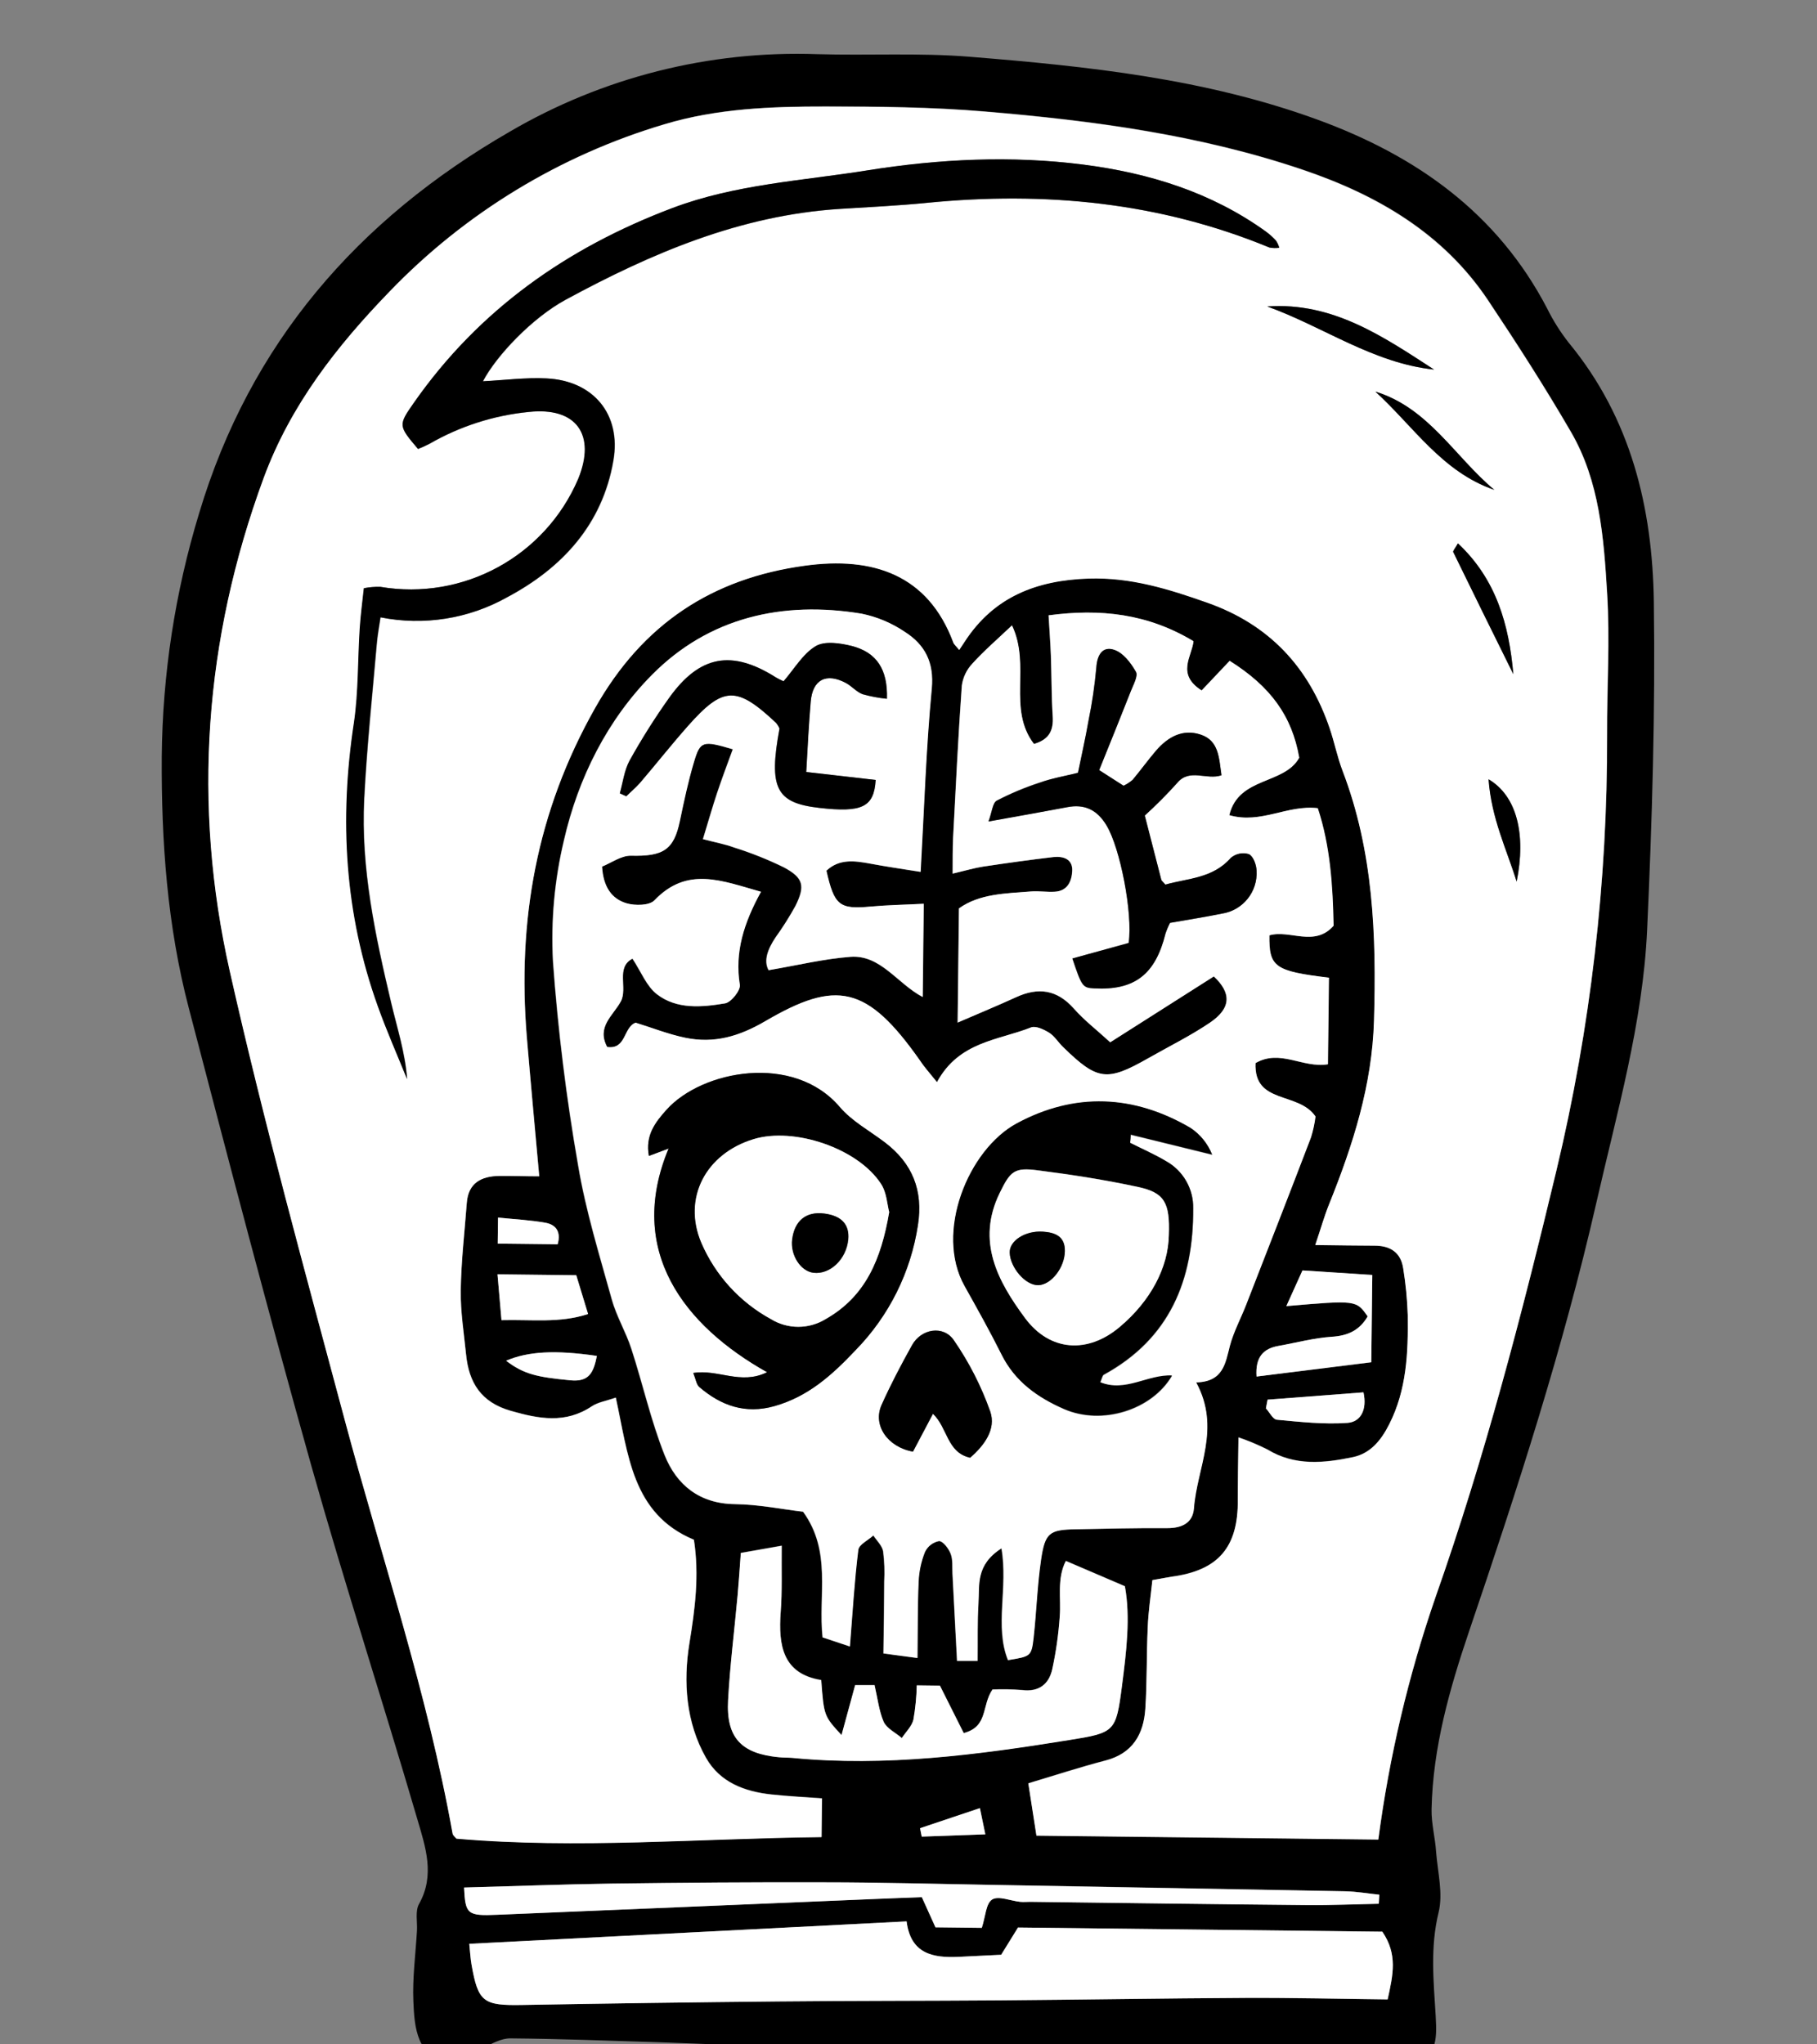 <?xml version="1.0" encoding="UTF-8"?>
<svg width="400px" height="450px" viewBox="0 0 400 450" version="1.1" xmlns="http://www.w3.org/2000/svg" xmlns:xlink="http://www.w3.org/1999/xlink">
    <rect x="0" y="0" width="400" height="450" fill="#808080" stroke="none"/>
    <title>mars-attack</title>
    <g id="mars-attack" stroke="none" stroke-width="1" fill="none" fill-rule="evenodd">
        <g id="LOGOS-Y-GRAFICAMesa-de-trabajo-1-copia-7" transform="translate(35.5, 11)" fill-rule="nonzero">
            <path d="M63.94,444.08 C56.15,441.6 55.75,435.4 55.5,429.53 C55.28,424.38 55.99,419.18 56.29,414 C56.4,412 55.87,409.66 56.74,408.11 C60.32,401.75 58.15,395.52 56.41,389.56 C48.8,363.56 40.41,337.79 33.06,311.72 C23.65,278.23 14.85,244.56 6.06,210.89 C1.32,192.77 -5.32907052e-15,174.27 0.11,155.53 C0.275,137.396 3.04,119.379 8.32,102.03 C19.5,64.62 43.18,37.34 76.64,18.03 C97.141,6.02 120.635,0.086 144.38,0.92 C155.55,1.25 166.79,0.59 177.91,1.49 C203.91,3.59 229.8,6.3 254.55,15.34 C276.28,23.28 294.14,35.88 305.1,56.91 C306.424,59.588 308.023,62.122 309.87,64.47 C323.55,81.05 328.29,100.78 328.58,121.47 C328.91,145.55 328.21,169.67 327.1,193.73 C326.16,214.15 320.46,233.86 315.93,253.73 C308.62,285.73 298.49,316.93 287.93,348.01 C283.62,360.73 279.93,373.66 279.65,387.24 C279.58,390.37 280.45,393.51 280.65,396.66 C281,401.1 282.21,405.8 281.2,409.94 C279.31,417.65 280.1,425.16 280.56,432.8 C280.93,439.03 280.41,440.33 276.21,445.24 C270.39,439 262.63,441.34 255.57,441.15 C233.22,440.53 210.85,440.46 188.49,440.15 C171.86,439.95 155.23,439.84 138.6,439.54 C128.92,439.36 119.26,438.86 109.6,438.54 C98.67,438.19 87.75,437.78 76.82,437.68 C74.82,437.68 72.82,438.82 70.93,439.77 C68.6,441 66.39,442.55 63.94,444.08 Z M218.19,336.81 C217.81,340.4 217.29,343.81 217.19,347.18 C216.91,353.18 217.05,359.12 216.66,365.06 C216.3,370.72 213.87,374.96 207.82,376.5 C202.33,377.91 196.93,379.68 190.9,381.5 C191.49,385.28 192.05,388.86 192.69,393.01 L267.95,393.87 C270.34,375.719 274.554,357.855 280.53,340.55 C291.36,309.81 299.53,278.36 307.14,246.67 C314.668,215.228 318.418,183 318.31,150.67 C318.31,140.25 318.99,129.8 318.31,119.42 C317.57,107.29 316.67,94.92 310.37,84.07 C304.64,74.2 298.45,64.57 292.11,55.07 C282.27,40.32 267.72,31.89 251.4,26.36 C228.69,18.65 205.05,15.49 181.29,13.51 C169.66,12.51 157.95,12.42 146.29,12.41 C134.37,12.41 122.41,12.83 110.85,16.3 C87.831,23.126 66.975,35.805 50.32,53.1 C38.71,65.1 28.47,78.1 22.55,94.22 C9.49,129.73 6.85,166.06 15.11,202.73 C22.58,235.93 31.66,268.79 40.46,301.68 C48.56,331.92 58.63,361.68 64.16,392.55 C64.23,392.96 64.71,393.3 65,393.67 C91.68,395.98 118.3,393.67 145.38,393.33 L145.48,384.81 C141.68,384.53 138.01,384.35 134.35,383.96 C128.42,383.32 123.01,381.3 119.94,375.89 C115.49,368.07 114.94,359.11 116.28,350.73 C117.54,343.08 118.5,335.73 117.28,327.89 C103.58,322.19 102.83,309.03 100.08,296.6 C97.92,297.36 96.14,297.6 94.79,298.52 C89,302.41 83.19,301.32 76.99,299.52 C70.43,297.66 67.74,293.33 67.12,287.1 C66.65,282.4 65.88,277.69 65.95,273 C66.04,266.57 66.8,260.15 67.28,253.73 C67.62,249.32 70.48,247.86 74.41,247.79 C77.3,247.79 80.2,247.85 83.23,247.88 C82.29,237.45 81.35,227.38 80.5,217.29 C78.36,191.68 82.57,167.71 95.5,144.85 C106.03,126.19 121.4,116.26 141.64,113.48 C156.71,111.4 168.83,115.48 174.39,130.38 C174.55,130.82 174.99,131.15 175.69,132.02 L176.91,130.17 C183.34,120.29 192.73,116.68 204.21,116.3 C213.45,116.01 221.78,118.61 230.27,121.6 C243.97,126.41 252.71,135.8 257.27,149.34 C258.27,152.39 258.93,155.6 260.08,158.61 C266.88,176.39 267.55,194.89 267,213.61 C266.59,227.8 262.38,240.96 257.15,253.94 C256.1,256.57 255.32,259.31 254.07,263 C259.26,263.06 263.2,263.15 267.13,263.14 C270.61,263.14 272.91,264.66 273.43,268.14 C273.987,271.561 274.321,275.015 274.43,278.48 C274.53,286.71 274.21,294.88 270.34,302.48 C268.56,305.99 266.21,308.9 262.34,309.71 C255.97,311.03 249.57,311.71 243.55,308.03 C241.483,306.992 239.349,306.097 237.16,305.35 C237.1,310.62 236.97,314.82 237.02,319.02 C237.13,329.51 232.75,334.64 222.45,336.02 C221.45,336.21 220.48,336.41 218.19,336.81 L218.19,336.81 Z M170.77,227.2 C169.03,225.04 167.9,223.79 166.94,222.42 C155.27,205.83 148.51,204.68 132.94,213.78 C127.13,217.18 121.64,218.78 115.33,217.45 C111.6,216.68 108,215.25 104.38,214.13 C101.65,215.13 102.38,220.13 98.1,219.47 C95.73,215.04 99.4,212.62 101.1,209.47 C102.7,206.47 99.91,201.97 103.69,200.03 C105.6,202.92 106.79,206.11 109.08,207.87 C113.46,211.24 118.97,210.73 124.08,209.87 C125.41,209.64 127.5,207.01 127.31,205.79 C126.15,198.61 128.19,192.18 131.97,185.31 C123.3,182.87 115.74,179.64 108.52,187.19 C107.41,188.35 104.28,188.39 102.4,187.85 C99.08,186.85 97.24,184.2 96.98,179.77 C98.98,178.98 101.15,177.32 103.3,177.37 C110.46,177.55 112.78,176.11 114.11,169.73 C115.02,165.36 115.94,160.97 117.22,156.73 C118.6,152.09 119.16,151.99 125.77,153.94 C124.6,157.16 123.4,160.3 122.34,163.5 C121.28,166.7 120.34,170.03 119.2,173.72 C121.85,174.42 124.02,174.82 126.06,175.56 C129.832,176.744 133.509,178.212 137.06,179.95 C141.36,182.27 141.75,184.04 139.55,188.46 C138.229,190.852 136.766,193.162 135.17,195.38 C133.48,197.92 132.5,200.48 133.66,202.57 C140.13,201.47 145.89,200.07 151.66,199.63 C158.31,199.13 161.92,205.47 167.57,208.47 L167.8,187.95 C163.5,188.17 159.8,188.23 156.21,188.56 C149.21,189.21 148.12,188.39 146.37,180.67 C149.23,178 152.63,178.49 156.11,179.13 C159.59,179.77 163.28,180.31 167.11,180.93 C167.9,166.93 168.31,153.74 169.56,140.64 C170.12,134.81 168.05,130.92 163.63,128.1 C160.758,126.154 157.529,124.795 154.13,124.1 C136.68,121.21 120.49,124.94 108.02,137.52 C98.17,147.44 91.75,160.24 88.61,173.97 C86.535,182.682 85.72,191.647 86.19,200.59 C87.276,215.674 89.129,230.694 91.74,245.59 C93.4,255.53 96.43,265.26 99.13,275 C100.13,278.75 102.25,282.19 103.45,285.91 C105.98,293.68 107.74,301.74 110.77,309.31 C113.4,315.87 118.43,320.01 126.25,320.1 C131.4,320.16 136.54,321.22 141.25,321.77 C147.62,330.55 144.55,340.09 145.54,349.43 L151.54,351.43 C152.14,343.95 152.54,337.04 153.39,330.18 C153.54,329 155.56,328.05 156.72,326.99 C157.47,328.15 158.65,329.22 158.87,330.47 C159.151,332.685 159.231,334.921 159.11,337.15 C159.11,342.32 159,347.5 158.94,352.97 L166.42,353.97 C166.49,347.97 166.42,342.55 166.67,337.14 C166.764,334.914 167.234,332.719 168.06,330.65 C168.651,329.393 169.806,328.494 171.17,328.23 C172.05,328.23 173.3,329.87 173.74,331.03 C174.25,332.36 174.06,333.96 174.14,335.45 C174.49,341.8 174.83,348.16 175.14,354.62 L179.66,354.62 C179.66,350.2 179.59,346 179.85,341.83 C180.1,337.91 179.17,333.45 184.92,329.83 C186.43,338.61 183.35,346.9 186.35,354.44 C191.35,353.59 191.51,353.6 191.99,349.44 C192.63,343.76 192.79,338.02 193.62,332.37 C194.5,326.37 195.48,325.73 201.31,325.63 C208.01,325.51 214.71,325.33 221.41,325.38 C224.64,325.38 227.04,324.23 227.28,321.02 C227.94,312.09 233.28,303.42 227.77,293.31 C233.77,293.16 234.15,289.09 235.2,285.23 C236.03,282.14 237.6,279.23 238.77,276.23 C243.55,263.96 248.34,251.7 253.04,239.4 C253.513,237.894 253.848,236.347 254.04,234.78 C250.29,229.23 240.43,232.19 240.84,223.02 C246.29,219.87 251.23,224.19 256.78,223.28 L257,204.22 C245.07,202.78 243.79,201.87 243.89,194.9 C248.4,193.59 253.82,197.56 258.02,192.79 C257.85,184 257.29,175.21 254.54,166.91 C247.77,166.12 242.09,170.48 235.06,168.45 C237.12,159.92 247.15,161.77 250.46,155.8 C248.84,146.59 244.19,140.15 235.15,134.48 L229,141 C223.35,137.42 226.87,133.48 227.21,130.16 C217.14,124.08 206.67,122.94 195.31,124.46 C195.51,127.91 195.72,130.61 195.82,133.31 C195.98,137.76 195.94,142.23 196.22,146.67 C196.42,149.79 195.47,151.82 192.09,152.78 C186.18,145.04 191.46,135.55 187.25,126.68 C184.06,129.68 181.11,132.24 178.52,135.1 C177.263,136.433 176.456,138.125 176.21,139.94 C175.42,151.1 174.87,162.28 174.29,173.46 C174.17,175.85 174.22,178.25 174.19,181.31 C177.12,180.63 178.98,180.06 180.88,179.77 C186.03,179 191.19,178.27 196.36,177.67 C198.51,177.43 200.62,178.07 200.52,180.67 C200.43,182.91 199.52,185.15 196.66,185.3 C194.93,185.4 193.17,185.11 191.45,185.24 C185.82,185.68 180.07,185.74 175.58,188.97 L175.29,214.1 C180.08,212.03 184.15,210.35 188.15,208.52 C193.04,206.27 197.15,206.83 200.88,211.02 C203.13,213.57 205.88,215.68 208.88,218.44 L231.69,203.94 C235.57,207.58 235.57,210.94 230.79,214.15 C226.48,217.06 221.79,219.37 217.23,221.96 C208.14,227.13 206.07,226.87 198.55,219.54 C197.48,218.54 196.66,217.12 195.44,216.34 C194.22,215.56 192.5,214.76 191.44,215.17 C184.31,218 175.64,218.22 170.77,227.2 Z M164.08,411.93 L67.81,416.87 C67.99,418.57 68.05,420.01 68.3,421.42 C69.76,429.73 70.89,430.49 79.53,430.33 C98.37,429.99 117.217,429.73 136.07,429.55 C152.19,429.39 168.31,429.43 184.43,429.31 C202.54,429.17 220.65,428.86 238.76,428.77 C249.11,428.77 259.46,428.98 269.98,429.1 C271.18,423.64 272.21,419.16 268.81,414.2 L188.61,413.28 L184.9,419.28 L175.56,419.74 C169.91,420 165,419.12 164.08,411.93 L164.08,411.93 Z M166.32,359.93 C166.27,362.458 166.029,364.978 165.6,367.47 C165.25,368.94 163.93,370.18 163.04,371.53 C161.67,370.35 159.72,369.44 159.04,367.94 C157.94,365.54 157.67,362.75 157.04,359.88 L152.77,359.88 L149.77,370.88 C145.9,366.68 145.9,366.68 145.3,358.77 C136.83,357.4 135.83,351.14 136.38,343.77 C136.73,339.17 136.54,334.52 136.6,329.2 L127.6,330.79 C127.34,334.27 127.16,337.22 126.89,340.17 C126.19,347.85 125.22,355.51 124.8,363.17 C124.34,371.44 127.7,374.97 136.01,375.75 C137.01,375.84 138.01,375.81 139.01,375.9 C159.48,377.9 179.67,375.23 199.8,371.98 C209.96,370.35 210.19,370.21 211.5,360.12 C212.5,352.57 213.4,344.92 212.15,338.12 L199.15,332.55 C197.15,336.48 198.15,340.71 197.81,344.78 C197.543,348.702 196.988,352.599 196.15,356.44 C195.41,359.67 193.22,361.44 189.54,360.97 C187.364,360.8 185.18,360.76 183,360.85 C180.56,364.4 182.11,369.01 176.67,370.44 L171.42,360 L166.32,359.93 Z M66.66,404.46 C66.94,410.34 67.35,410.74 73.94,410.46 C101.94,409.32 129.94,408.15 157.94,406.95 C161.12,406.81 164.29,406.71 167.43,406.59 L170.43,413.22 L180.63,413.34 C181.45,410.85 181.54,407.96 182.91,407.1 C184.28,406.24 186.91,407.39 189.05,407.61 C189.78,407.69 190.53,407.61 191.27,407.61 C211.65,407.86 232.02,408.14 252.39,408.33 C257.6,408.33 262.81,408.14 268.02,408.04 L268.14,406.04 C265.62,405.78 263.14,405.34 260.6,405.29 C234.8,404.79 208.997,404.323 183.19,403.89 C170.81,403.68 158.42,403.35 146.04,403.32 C130.4,403.27 114.76,403.39 99.12,403.6 C88.31,403.77 77.49,404.19 66.66,404.48 L66.66,404.46 Z M241.12,292 L266.38,288.87 L266.6,269.66 L251.23,268.66 L247.68,276.51 C263.08,275.19 263.08,275.19 265.58,278.78 C263.83,281.78 261.26,283.04 257.7,283.26 C253.78,283.5 249.91,284.55 246.02,285.26 C242.61,285.79 240.82,287.69 241.12,292 Z M74.9,279.59 C81.68,279.42 87.67,280.29 93.96,278.24 C92.96,274.93 92.12,272.18 91.36,269.7 L74.02,269.5 C74.32,272.92 74.57,275.75 74.9,279.59 Z M243.55,297.09 L243.18,299 C243.98,299.87 244.72,301.43 245.59,301.51 C250.76,301.99 255.99,302.57 261.14,302.2 C263.98,302 265.52,299.38 264.66,295.48 L243.55,297.09 Z M95.9,287.46 C86.64,286.11 80.71,286.46 75.9,288.52 C79.8,291.52 82.74,292.13 90.05,292.83 C94.21,293.23 95.16,291.12 95.9,287.46 Z M74.07,262.74 L87.26,262.89 C88.09,259.99 86.73,258.55 84.62,258.16 C81.31,257.56 77.93,257.4 74.14,257.01 L74.07,262.74 Z M180.22,387 L167.05,391.42 C167.18,392.04 167.3,392.66 167.42,393.27 L181.42,392.77 C181,390.8 180.69,389.27 180.22,387 Z" id="Shape" fill="#000000"></path>
            <path d="M218.19,336.81 C220.48,336.41 221.45,336.21 222.42,336.08 C232.72,334.71 237.1,329.58 236.99,319.08 C236.99,314.88 237.07,310.68 237.13,305.41 C239.319,306.157 241.453,307.052 243.52,308.09 C249.52,311.74 255.94,311.09 262.31,309.77 C266.19,308.96 268.54,306.05 270.31,302.54 C274.18,294.93 274.5,286.76 274.4,278.54 C274.291,275.075 273.957,271.621 273.4,268.2 C272.88,264.71 270.58,263.2 267.1,263.2 C263.17,263.2 259.23,263.12 254.04,263.06 C255.29,259.37 256.04,256.63 257.12,254 C262.35,241 266.56,227.86 266.97,213.67 C267.52,194.94 266.85,176.44 260.05,158.67 C258.9,155.67 258.28,152.45 257.24,149.4 C252.65,135.86 243.91,126.47 230.24,121.66 C221.75,118.66 213.42,116.07 204.18,116.36 C192.7,116.74 183.31,120.36 176.88,130.23 L175.66,132.08 C174.96,131.21 174.52,130.88 174.36,130.44 C168.8,115.51 156.68,111.44 141.61,113.54 C121.37,116.32 106,126.25 95.47,144.91 C82.57,167.77 78.36,191.74 80.47,217.35 C81.32,227.44 82.26,237.51 83.2,247.94 C80.2,247.94 77.27,247.81 74.38,247.85 C70.45,247.92 67.59,249.38 67.25,253.79 C66.77,260.21 66.01,266.63 65.92,273.06 C65.85,277.75 66.62,282.46 67.09,287.16 C67.71,293.39 70.4,297.72 76.96,299.58 C83.16,301.34 88.96,302.43 94.76,298.58 C96.11,297.68 97.89,297.42 100.05,296.66 C102.8,309.09 103.55,322.25 117.25,327.95 C118.45,335.77 117.49,343.14 116.25,350.79 C114.88,359.17 115.46,368.13 119.91,375.95 C122.98,381.36 128.39,383.38 134.32,384.02 C137.98,384.41 141.65,384.59 145.45,384.87 L145.35,393.39 C118.27,393.69 91.65,396.04 64.97,393.73 C64.68,393.36 64.2,393.02 64.13,392.61 C58.6,361.7 48.53,331.98 40.43,301.74 C31.63,268.85 22.55,235.99 15.08,202.79 C6.82,166.12 9.46,129.79 22.52,94.28 C28.44,78.2 38.68,65.14 50.29,53.16 C66.945,35.865 87.801,23.186 110.82,16.36 C122.38,12.89 134.34,12.45 146.26,12.469 C157.94,12.469 169.65,12.6 181.26,13.57 C205.02,15.57 228.66,18.71 251.37,26.42 C267.69,31.95 282.24,40.42 292.08,55.13 C298.42,64.63 304.61,74.26 310.34,84.13 C316.64,94.98 317.54,107.35 318.28,119.48 C318.91,129.86 318.21,140.31 318.28,150.73 C318.388,183.06 314.638,215.288 307.11,246.73 C299.52,278.42 291.33,309.87 280.5,340.61 C274.524,357.915 270.31,375.779 267.92,393.93 L192.66,393.07 C192.02,388.92 191.46,385.34 190.87,381.56 C196.87,379.77 202.3,378 207.79,376.56 C213.79,375.02 216.27,370.78 216.63,365.12 C217.02,359.18 216.88,353.2 217.16,347.24 C217.29,343.78 217.81,340.4 218.19,336.81 Z M246.12,43.54 C245.978,42.984 245.749,42.454 245.44,41.97 C244.766,41.23 244.019,40.56 243.21,39.97 C231.21,31.33 217.53,27.11 203.06,25.25 C187.18,23.25 171.27,24 155.55,26.51 C141.13,28.81 126.42,29.56 112.55,34.82 C89.36,43.58 69.99,57.21 55.68,77.66 C52.21,82.66 52.23,82.71 56.58,87.84 C57.444,87.503 58.288,87.119 59.11,86.69 C65.813,82.83 73.262,80.444 80.96,79.69 C91.47,78.55 95.85,84.69 91.83,94.47 C84.534,111.486 66.533,121.291 48.28,118.19 C47.066,118.16 45.852,118.261 44.66,118.49 C44.34,121.49 43.95,124.38 43.76,127.27 C43.31,134.27 43.52,141.27 42.48,148.1 C39.23,169.39 40.48,190.21 47.75,210.54 C49.69,215.94 52.02,221.2 54.17,226.54 C53.72,220.67 51.96,215.28 50.66,209.78 C47.17,195.02 43.95,180.16 44.72,164.87 C45.3,153.47 46.51,142.1 47.49,130.72 C47.65,128.82 48.01,126.94 48.31,124.9 C57.825,126.798 67.706,125.234 76.17,120.49 C88.34,114.02 97.17,104.41 99.57,90.42 C101.36,80.18 95.14,72.8 84.86,72.31 C80.22,72.08 75.54,72.7 70.86,72.94 C73.86,67.24 81.77,58.94 89.05,55 C107.96,44.74 127.55,36.39 149.42,35 C155.86,34.59 162.31,34.29 168.73,33.65 C194.6,31.11 219.79,33.52 244.01,43.5 C244.707,43.624 245.419,43.638 246.12,43.54 L246.12,43.54 Z M243.48,56.46 C255.86,60.93 266.78,68.93 280.2,70.35 C269,63.07 257.89,55.42 243.48,56.46 Z M293.48,96.82 C284.79,89.57 279.03,78.82 267.3,75.2 C275.64,82.84 282,92.9 293.45,96.82 L293.48,96.82 Z M285.48,108.6 C284.85,109.73 284.32,110.28 284.48,110.52 C288.827,119.507 293.217,128.467 297.65,137.4 C296.7,126.52 293.9,116.51 285.45,108.6 L285.48,108.6 Z M292.22,160.53 C292.84,169.16 296.22,175.97 298.4,183.06 C300.48,172.66 298.44,164.21 292.19,160.53 L292.22,160.53 Z" id="Shape" fill="#FFFFFF"></path>
            <path d="M170.77,227.2 C175.64,218.2 184.31,218.02 191.48,215.15 C192.48,214.74 194.3,215.59 195.48,216.32 C196.66,217.05 197.48,218.47 198.59,219.52 C206.11,226.85 208.18,227.11 217.27,221.94 C221.8,219.35 226.52,217.04 230.83,214.13 C235.61,210.9 235.61,207.56 231.73,203.92 L208.92,218.42 C205.92,215.66 203.14,213.55 200.92,211 C197.21,206.81 193.08,206.25 188.19,208.5 C184.19,210.33 180.12,212.01 175.33,214.08 L175.62,188.95 C180.11,185.72 185.86,185.66 191.49,185.22 C193.21,185.09 194.97,185.38 196.7,185.28 C199.57,185.13 200.47,182.89 200.56,180.65 C200.66,178.06 198.56,177.42 196.4,177.65 C191.23,178.25 186.07,178.98 180.92,179.75 C179.02,180.04 177.16,180.61 174.23,181.29 C174.23,178.23 174.23,175.83 174.33,173.44 C174.91,162.26 175.46,151.08 176.25,139.92 C176.496,138.105 177.303,136.413 178.56,135.08 C181.15,132.22 184.1,129.69 187.29,126.66 C191.5,135.53 186.22,145.02 192.13,152.76 C195.51,151.76 196.46,149.76 196.26,146.65 C195.98,142.21 196.02,137.74 195.86,133.29 C195.76,130.59 195.55,127.89 195.35,124.44 C206.71,122.92 217.18,124.06 227.25,130.14 C226.91,133.46 223.39,137.4 229.04,140.98 L235.22,134.46 C244.22,140.13 248.91,146.57 250.53,155.78 C247.22,161.78 237.19,159.9 235.13,168.43 C242.13,170.43 247.84,166.1 254.61,166.89 C257.36,175.19 257.92,183.98 258.09,192.77 C253.89,197.54 248.47,193.57 243.96,194.88 C243.86,201.88 245.14,202.76 257.07,204.2 L256.85,223.26 C251.3,224.17 246.36,219.85 240.91,223 C240.5,232.17 250.36,229.21 254.11,234.76 C253.918,236.327 253.583,237.874 253.11,239.38 C248.41,251.68 243.62,263.94 238.84,276.21 C237.67,279.21 236.1,282.11 235.27,285.21 C234.27,289.07 233.84,293.14 227.84,293.29 C233.32,303.4 228.01,312.07 227.35,321 C227.11,324.21 224.71,325.38 221.48,325.36 C214.78,325.31 208.08,325.49 201.38,325.61 C195.55,325.71 194.57,326.34 193.69,332.35 C192.86,338 192.69,343.74 192.06,349.42 C191.58,353.61 191.45,353.6 186.42,354.42 C183.42,346.88 186.5,338.59 184.99,329.81 C179.24,333.47 180.17,337.93 179.92,341.81 C179.66,345.98 179.78,350.18 179.73,354.6 L175.21,354.6 C174.86,348.14 174.52,341.78 174.21,335.43 C174.13,333.94 174.32,332.34 173.81,331.01 C173.37,329.85 172.12,328.21 171.24,328.21 C169.876,328.474 168.721,329.373 168.13,330.63 C167.304,332.699 166.834,334.894 166.74,337.12 C166.5,342.53 166.56,347.95 166.49,353.95 L159.01,352.95 C159.07,347.48 159.16,342.3 159.18,337.13 C159.301,334.901 159.221,332.665 158.94,330.45 C158.72,329.2 157.54,328.13 156.79,326.97 C155.63,328.03 153.61,328.97 153.46,330.16 C152.61,337.02 152.21,343.93 151.61,351.41 L145.61,349.41 C144.61,340.07 147.69,330.53 141.32,321.75 C136.65,321.2 131.51,320.14 126.32,320.08 C118.5,319.99 113.47,315.85 110.84,309.29 C107.84,301.72 106.05,293.66 103.52,285.89 C102.32,282.17 100.25,278.73 99.2,274.98 C96.5,265.24 93.47,255.51 91.81,245.57 C89.199,230.674 87.346,215.654 86.26,200.57 C85.79,191.627 86.605,182.662 88.68,173.95 C91.82,160.22 98.24,147.42 108.09,137.5 C120.56,124.92 136.75,121.19 154.2,124.08 C157.599,124.775 160.828,126.134 163.7,128.08 C168.12,130.9 170.19,134.79 169.63,140.62 C168.38,153.72 167.97,166.91 167.18,180.91 C163.34,180.29 159.74,179.78 156.18,179.11 C152.62,178.44 149.3,177.98 146.44,180.65 C148.19,188.37 149.3,189.19 156.28,188.54 C159.92,188.21 163.57,188.15 167.87,187.93 L167.64,208.45 C161.99,205.45 158.38,199.11 151.73,199.61 C145.91,200.05 140.15,201.45 133.73,202.55 C132.57,200.46 133.55,197.9 135.24,195.36 C136.836,193.142 138.299,190.832 139.62,188.44 C141.82,184.02 141.43,182.25 137.13,179.93 C133.579,178.192 129.902,176.724 126.13,175.54 C124.13,174.8 121.92,174.4 119.27,173.7 C120.4,170.01 121.33,166.7 122.41,163.48 C123.49,160.26 124.67,157.14 125.84,153.92 C119.23,151.97 118.67,152.07 117.29,156.71 C116.01,160.98 115.09,165.37 114.18,169.71 C112.85,176.09 110.53,177.53 103.37,177.35 C101.22,177.35 99.02,178.96 97.05,179.75 C97.31,184.18 99.15,186.87 102.47,187.83 C104.35,188.37 107.47,188.33 108.59,187.17 C115.81,179.62 123.37,182.85 132.04,185.29 C128.26,192.16 126.22,198.59 127.38,205.77 C127.57,206.99 125.48,209.62 124.15,209.85 C119.03,210.71 113.52,211.22 109.15,207.85 C106.86,206.09 105.67,202.9 103.76,200.01 C99.98,201.95 102.76,206.5 101.17,209.45 C99.47,212.57 95.8,214.99 98.17,219.45 C102.42,220.07 101.72,215.08 104.45,214.11 C108.07,215.23 111.67,216.66 115.4,217.43 C121.71,218.72 127.2,217.16 133.01,213.76 C148.58,204.66 155.34,205.81 167.01,222.4 C167.9,223.79 169,225 170.77,227.2 Z M133.37,291.05 C127.54,293.93 122.55,290.31 117.11,291.22 C117.7,292.64 117.82,293.77 118.45,294.31 C123.23,298.41 128.57,300.31 134.96,298.52 C142.4,296.42 147.62,291.73 152.9,286.14 C160.209,278.648 164.989,269.056 166.57,258.71 C167.78,251.06 165.37,245.05 159.24,240.42 C155.9,237.89 152.03,235.8 149.37,232.68 C139.18,220.74 119.03,224.58 111.23,233.28 C108.76,236.03 106.51,238.92 107.35,243.44 L111.69,241.81 C102.27,264.42 115.22,280.86 133.37,291.05 L133.37,291.05 Z M213.29,240.56 C213.35,239.98 213.4,239.4 213.45,238.82 L231.37,243.22 C230.427,240.836 228.781,238.796 226.65,237.37 C214.12,230 201.11,229.46 188.35,236.37 C177.68,242.14 170.26,260.37 176.9,272.16 C179.69,277.16 182.48,282.16 185.02,287.21 C188.02,293.15 193.02,296.67 198.77,299.21 C207.16,302.86 218.14,299.39 222.53,291.86 C217.25,291.57 212.29,295.63 206.73,293.33 C207.13,292.44 207.2,291.83 207.52,291.65 C222.02,283.72 227.27,270.86 227.2,255.07 C227.294,250.751 224.983,246.736 221.2,244.65 C218.65,243.07 215.92,241.89 213.29,240.56 L213.29,240.56 Z M201.81,159.11 C198.73,159.87 196.03,160.33 193.46,161.21 C190.168,162.277 186.971,163.615 183.9,165.21 C182.98,165.72 182.9,167.71 182.09,169.78 C188.71,168.59 194.03,167.68 199.33,166.65 C203.33,165.88 206.02,167.31 208.07,170.65 C211.07,175.59 213.88,189.93 212.95,196.53 L200.56,200 C202.63,206.19 202.83,206.45 205.35,206.58 C214.24,207.06 218.83,203.52 221.05,194.52 C221.323,193.709 221.658,192.92 222.05,192.16 C225.81,191.5 229.7,190.89 233.56,190.11 C238.13,189.368 241.391,185.28 241.1,180.66 C241.1,179.37 240.35,177.49 239.39,177.03 C238.024,176.616 236.542,176.921 235.45,177.84 C231.45,182.42 225.9,182.34 221.03,183.74 C220.43,183.05 220.18,182.89 220.13,182.68 C218.95,178.14 217.79,173.6 216.49,168.54 C218.994,166.267 221.381,163.867 223.64,161.35 C226.35,158.07 230.08,160.8 233.38,159.67 C232.83,155.84 232.84,152.08 228.81,150.73 C224.78,149.38 221.55,151.25 218.95,154.28 C217.18,156.36 215.57,158.58 213.82,160.68 C213.212,161.198 212.54,161.635 211.82,161.98 L206.45,158.54 C208.88,152.54 211.19,146.8 213.45,141.08 C213.99,139.7 215.06,137.79 214.54,136.9 C213.43,134.96 211.72,132.74 209.77,132.07 C207.25,131.21 206.01,133.07 205.83,135.95 C205.478,139.862 204.907,143.752 204.12,147.6 C203.46,151.44 202.6,155.28 201.81,159.11 L201.81,159.11 Z M141.95,158.93 C142.3,153.18 142.52,148.31 142.95,143.45 C143.38,138.59 146.35,137.03 150.69,139.34 C152,140.04 153.04,141.34 154.39,141.82 C156.138,142.308 157.924,142.643 159.73,142.82 C159.93,136.38 157.49,132.65 152.07,131.22 C149.52,130.55 146.07,130.03 144.07,131.22 C141.23,132.91 139.36,136.22 136.97,138.97 C136.393,138.721 135.832,138.437 135.29,138.12 C125.58,131.98 118.52,133.22 111.8,142.6 C108.632,147.054 105.714,151.682 103.06,156.46 C101.88,158.58 101.61,161.22 100.93,163.63 L102.34,164.28 C103.34,163.28 104.42,162.41 105.34,161.36 C108.88,157.2 112.28,152.91 115.9,148.82 C123.71,140.01 126.61,139.94 135.33,148.13 C135.635,148.507 135.888,148.924 136.08,149.37 C133.66,162.51 135.28,165.74 144.8,166.83 C154.32,167.92 156.88,166.69 157.25,160.69 L141.95,158.93 Z M178.07,309.87 C181.16,307.19 183.84,303.61 182.51,299.7 C180.543,294.148 177.853,288.879 174.51,284.03 C172.2,280.63 167.32,281.47 165.29,285.1 C162.89,289.4 160.58,293.77 158.58,298.27 C156.58,302.77 159.92,307.57 165.5,308.53 C166.91,305.85 168.36,303.1 169.9,300.2 C173.16,303.31 172.93,308.72 178.07,309.87 L178.07,309.87 Z" id="Shape" fill="#FFFFFF"></path>
            <path d="M164.08,411.93 C164.98,419.12 169.91,420 175.56,419.74 L184.9,419.28 L188.61,413.28 L268.81,414.2 C272.21,419.2 271.18,423.64 269.98,429.1 C259.46,428.98 249.11,428.72 238.76,428.77 C220.65,428.86 202.54,429.17 184.43,429.31 C168.31,429.43 152.19,429.39 136.07,429.55 C117.223,429.73 98.377,429.99 79.53,430.33 C70.89,430.49 69.76,429.73 68.3,421.42 C68.05,420.01 67.99,418.57 67.81,416.87 L164.08,411.93 Z" id="Path" fill="#FFFFFF"></path>
            <path d="M166.32,360 L171.42,360.06 L176.65,370.5 C182.09,369.07 180.54,364.5 182.98,360.91 C185.16,360.82 187.344,360.86 189.52,361.03 C193.2,361.49 195.39,359.73 196.13,356.5 C196.968,352.659 197.523,348.762 197.79,344.84 C198.11,340.77 197.12,336.54 199.13,332.61 L212.13,338.18 C213.38,344.93 212.46,352.58 211.48,360.18 C210.17,370.27 209.94,370.41 199.78,372.04 C179.65,375.29 159.46,377.93 138.99,375.96 C137.99,375.87 136.99,375.9 135.99,375.81 C127.68,375.03 124.32,371.5 124.78,363.23 C125.2,355.54 126.17,347.88 126.87,340.23 C127.14,337.23 127.32,334.33 127.58,330.85 L136.58,329.26 C136.52,334.58 136.71,339.26 136.36,343.83 C135.81,351.21 136.81,357.47 145.28,358.83 C145.88,366.74 145.88,366.74 149.75,370.94 L152.75,359.94 L157.02,359.94 C157.7,362.81 158.02,365.6 159.02,368 C159.7,369.5 161.65,370.41 163.02,371.59 C163.91,370.24 165.23,369 165.58,367.53 C166.015,365.042 166.262,362.525 166.32,360 L166.32,360 Z" id="Path" fill="#FFFFFF"></path>
            <path d="M66.66,404.48 C77.49,404.19 88.31,403.77 99.13,403.62 C114.77,403.41 130.41,403.29 146.05,403.34 C158.43,403.34 170.82,403.7 183.2,403.91 C209.007,404.363 234.81,404.83 260.61,405.31 C263.13,405.36 265.61,405.8 268.15,406.06 L268.03,408.06 C262.82,408.16 257.61,408.4 252.4,408.35 C232.03,408.16 211.66,407.88 191.28,407.63 C190.54,407.63 189.79,407.71 189.06,407.63 C186.96,407.41 184.31,406.25 182.92,407.12 C181.53,407.99 181.46,410.87 180.64,413.36 L170.44,413.24 L167.44,406.61 C164.3,406.73 161.13,406.83 157.95,406.97 C129.95,408.137 101.95,409.307 73.95,410.48 C67.35,410.76 66.94,410.36 66.66,404.48 Z" id="Path" fill="#FFFFFF"></path>
            <path d="M241.12,292 C240.82,287.73 242.61,285.83 246.02,285.24 C249.91,284.55 253.78,283.5 257.7,283.24 C261.26,283.02 263.83,281.79 265.58,278.76 C263.08,275.17 263.08,275.17 247.68,276.49 L251.23,268.64 L266.6,269.64 L266.38,288.85 L241.12,292 Z" id="Path" fill="#FFFFFF"></path>
            <path d="M74.9,279.59 C74.57,275.75 74.32,272.92 74.02,269.5 L91.36,269.7 C92.12,272.18 92.95,274.93 93.96,278.24 C87.67,280.29 81.68,279.42 74.9,279.59 Z" id="Path" fill="#FFFFFF"></path>
            <path d="M243.55,297.09 L264.66,295.48 C265.52,299.38 263.98,302 261.14,302.2 C255.99,302.57 250.76,301.99 245.59,301.51 C244.72,301.43 243.98,299.87 243.18,299 L243.55,297.09 Z" id="Path" fill="#FFFFFF"></path>
            <path d="M95.9,287.46 C95.16,291.12 94.21,293.23 90.08,292.83 C82.77,292.13 79.83,291.5 75.93,288.52 C80.71,286.48 86.64,286.11 95.9,287.46 Z" id="Path" fill="#FFFFFF"></path>
            <path d="M74.07,262.74 L74.14,257.01 C77.93,257.4 81.31,257.56 84.62,258.16 C86.73,258.55 88.09,259.99 87.26,262.89 L74.07,262.74 Z" id="Path" fill="#FFFFFF"></path>
            <path d="M180.22,387 C180.69,389.26 181,390.79 181.41,392.77 L167.41,393.27 C167.29,392.66 167.17,392.04 167.04,391.42 L180.22,387 Z" id="Path" fill="#FFFFFF"></path>
            <path d="M246.12,43.54 C245.395,43.639 244.659,43.619 243.94,43.48 C219.72,33.48 194.53,31.09 168.66,33.63 C162.24,34.27 155.79,34.57 149.35,34.98 C127.48,36.37 107.89,44.72 88.98,54.98 C81.7,58.93 73.77,67.22 70.79,72.92 C75.49,72.68 80.17,72.06 84.79,72.29 C95.07,72.78 101.29,80.16 99.5,90.4 C97.07,104.4 88.27,114 76.1,120.47 C67.636,125.214 57.755,126.778 48.24,124.88 C47.94,126.88 47.58,128.8 47.42,130.7 C46.42,142.08 45.23,153.45 44.65,164.85 C43.88,180.14 47.1,195 50.59,209.76 C51.89,215.26 53.65,220.65 54.1,226.52 C51.95,221.2 49.62,215.94 47.68,210.52 C40.37,190.19 39.16,169.37 42.41,148.08 C43.41,141.23 43.24,134.2 43.69,127.25 C43.88,124.36 44.27,121.48 44.59,118.47 C45.782,118.241 46.996,118.14 48.21,118.17 C66.463,121.271 84.464,111.466 91.76,94.45 C95.76,84.71 91.4,78.53 80.89,79.67 C73.192,80.424 65.743,82.81 59.04,86.67 C58.218,87.099 57.374,87.483 56.51,87.82 C52.16,82.69 52.14,82.6 55.61,77.64 C69.92,57.19 89.29,43.56 112.48,34.8 C126.4,29.54 141.11,28.8 155.48,26.49 C171.2,23.98 187.11,23.19 202.99,25.23 C217.46,27.09 231.13,31.31 243.14,39.95 C243.949,40.54 244.696,41.21 245.37,41.95 C245.705,42.435 245.959,42.973 246.12,43.54 Z" id="Path" fill="#000000"></path>
            <path d="M243.48,56.46 C257.89,55.46 268.97,63.07 280.2,70.35 C266.78,68.93 255.86,60.93 243.48,56.46 Z" id="Path" fill="#000000"></path>
            <path d="M293.45,96.82 C282,92.9 275.64,82.82 267.27,75.2 C279,78.78 284.76,89.57 293.45,96.82 Z" id="Path" fill="#000000"></path>
            <path d="M285.45,108.6 C293.9,116.51 296.7,126.52 297.65,137.4 C293.217,128.467 288.803,119.507 284.41,110.52 C284.29,110.28 284.82,109.73 285.45,108.6 Z" id="Path" fill="#000000"></path>
            <path d="M292.19,160.53 C298.44,164.21 300.48,172.66 298.37,183.06 C296.19,176 292.81,169.16 292.19,160.53 Z" id="Path" fill="#000000"></path>
            <path d="M133.37,291.05 C115.22,280.86 102.27,264.42 111.69,241.81 L107.35,243.44 C106.51,238.92 108.76,236.03 111.23,233.28 C119.03,224.58 139.23,220.74 149.37,232.68 C152.03,235.8 155.9,237.89 159.24,240.42 C165.37,245.05 167.78,251.06 166.57,258.71 C164.989,269.056 160.209,278.648 152.9,286.14 C147.62,291.73 142.4,296.42 134.96,298.52 C128.57,300.32 123.23,298.41 118.45,294.31 C117.82,293.77 117.7,292.64 117.11,291.22 C122.55,290.31 127.54,293.93 133.37,291.05 Z M160.25,255.81 C159.8,254.15 159.71,251.47 158.46,249.56 C153.35,241.77 139.35,237.04 130.46,239.74 C119.88,242.95 114.78,252.74 118.94,262.55 C122.019,269.702 127.406,275.617 134.24,279.35 C137.938,281.625 142.602,281.625 146.3,279.35 C155.11,274.34 158.49,266.08 160.25,255.81 Z" id="Shape" fill="#000000"></path>
            <path d="M213.29,240.56 C215.92,241.89 218.65,243.07 221.16,244.56 C224.943,246.646 227.254,250.661 227.16,254.98 C227.23,270.77 221.98,283.63 207.48,291.56 C207.16,291.74 207.09,292.35 206.69,293.24 C212.25,295.54 217.21,291.48 222.49,291.77 C218.1,299.3 207.12,302.77 198.73,299.12 C192.95,296.61 187.94,293.12 184.98,287.12 C182.44,282.02 179.65,277.04 176.86,272.07 C170.22,260.27 177.64,242.07 188.31,236.28 C201.07,229.39 214.08,229.93 226.61,237.28 C228.741,238.706 230.387,240.746 231.33,243.13 L213.41,238.73 C213.4,239.4 213.35,240 213.29,240.56 Z M221.81,260.91 C222.1,253.64 220.81,251.5 214.99,250.24 C207.73,248.67 200.37,247.53 192.99,246.59 C187.74,245.91 186.9,246.83 184.56,251.59 C179.38,262.23 184.15,270.99 190.15,279.1 C195.61,286.47 203.96,286.98 211.03,281.02 C217.82,275.34 221.67,268 221.81,260.91 Z" id="Shape" fill="#000000"></path>
            <path d="M201.81,159.11 C202.6,155.28 203.46,151.44 204.15,147.57 C204.937,143.722 205.508,139.832 205.86,135.92 C206.04,133.09 207.28,131.18 209.8,132.04 C211.8,132.71 213.46,134.93 214.57,136.87 C215.09,137.76 214.02,139.67 213.48,141.05 C211.23,146.77 208.92,152.47 206.48,158.51 L211.85,161.95 C212.57,161.605 213.242,161.168 213.85,160.65 C215.6,158.55 217.21,156.33 218.98,154.25 C221.58,151.25 224.83,149.36 228.84,150.7 C232.85,152.04 232.84,155.81 233.41,159.64 C230.11,160.77 226.41,158.04 223.67,161.32 C221.411,163.837 219.024,166.237 216.52,168.51 C217.82,173.57 218.98,178.11 220.16,182.65 C220.21,182.86 220.46,183.02 221.06,183.71 C225.93,182.31 231.47,182.39 235.48,177.81 C236.572,176.891 238.054,176.586 239.42,177 C240.42,177.46 241.08,179.34 241.13,180.63 C241.421,185.25 238.16,189.338 233.59,190.08 C229.73,190.86 225.84,191.47 222.08,192.13 C221.688,192.89 221.353,193.679 221.08,194.49 C218.86,203.49 214.27,207.03 205.38,206.55 C202.86,206.42 202.66,206.16 200.59,199.97 L212.98,196.58 C213.91,189.98 211.09,175.64 208.1,170.7 C206.1,167.32 203.31,165.89 199.36,166.7 C194.06,167.7 188.74,168.64 182.12,169.83 C182.89,167.76 183.01,165.77 183.93,165.26 C187.001,163.665 190.198,162.327 193.49,161.26 C196,160.33 198.73,159.87 201.81,159.11 Z" id="Path" fill="#000000"></path>
            <path d="M142,158.93 L157.28,160.68 C156.91,166.68 154.28,167.9 144.83,166.82 C135.38,165.74 133.69,162.5 136.11,149.36 C135.918,148.914 135.665,148.497 135.36,148.12 C126.64,139.93 123.74,140 115.93,148.81 C112.31,152.9 108.93,157.19 105.37,161.35 C104.47,162.35 103.37,163.3 102.37,164.27 L100.96,163.62 C101.64,161.21 101.96,158.57 103.09,156.45 C105.744,151.672 108.662,147.044 111.83,142.59 C118.55,133.21 125.61,131.97 135.32,138.11 C135.862,138.427 136.423,138.711 137,138.96 C139.39,136.21 141.26,132.9 144.1,131.21 C146.1,130.04 149.51,130.56 152.1,131.21 C157.52,132.64 159.96,136.37 159.76,142.81 C157.954,142.633 156.168,142.298 154.42,141.81 C153.07,141.31 152.03,140.03 150.72,139.33 C146.38,137.02 143.38,138.6 142.98,143.44 C142.58,148.28 142.3,153.18 142,158.93 Z" id="Path" fill="#000000"></path>
            <path d="M178.07,309.87 C172.93,308.72 173.16,303.31 169.88,300.2 C168.34,303.1 166.88,305.85 165.48,308.53 C159.9,307.53 156.58,302.7 158.56,298.27 C160.54,293.84 162.87,289.4 165.27,285.1 C167.27,281.47 172.18,280.63 174.49,284.03 C177.833,288.879 180.523,294.148 182.49,299.7 C183.84,303.61 181.16,307.19 178.07,309.87 Z" id="Path" fill="#000000"></path>
            <path d="M160.25,255.81 C158.49,266.08 155.11,274.34 146.25,279.35 C142.552,281.625 137.888,281.625 134.19,279.35 C127.356,275.617 121.969,269.702 118.89,262.55 C114.73,252.75 119.83,242.95 130.41,239.74 C139.32,237.04 153.32,241.74 158.41,249.56 C159.71,251.47 159.8,254.15 160.25,255.81 Z M145.93,256.12 C141.93,255.62 139.41,257.67 138.93,261.82 C138.49,265.25 140.79,268.82 143.63,269.16 C147.3,269.59 150.87,266.16 151.27,261.81 C151.53,258.52 149.75,256.6 145.93,256.12 L145.93,256.12 Z" id="Shape" fill="#FFFFFF"></path>
            <path d="M221.81,260.91 C221.67,268.03 217.81,275.34 211.04,281.06 C203.97,287.06 195.62,286.51 190.16,279.14 C184.16,271.03 179.39,262.27 184.57,251.63 C186.91,246.83 187.75,245.91 193,246.63 C200.37,247.57 207.73,248.71 215,250.28 C220.77,251.5 222.1,253.64 221.81,260.91 Z M198.92,264.4 C198.92,261.14 196.78,260.29 194.09,260.11 C190.21,259.85 186.7,262.11 186.78,264.72 C186.88,268.03 190.33,271.95 193.08,271.89 C195.83,271.83 198.87,268.05 198.92,264.4 L198.92,264.4 Z" id="Shape" fill="#FFFFFF"></path>
            <path d="M145.93,256.12 C149.75,256.6 151.53,258.52 151.22,261.81 C150.82,266.17 147.22,269.59 143.58,269.16 C140.74,268.84 138.44,265.25 138.88,261.82 C139.41,257.67 142,255.62 145.93,256.12 Z" id="Path" fill="#000000"></path>
            <path d="M198.92,264.4 C198.87,268.05 195.92,271.81 193.08,271.89 C190.24,271.97 186.88,268.03 186.78,264.72 C186.7,262.1 190.21,259.85 194.09,260.11 C196.78,260.29 199,261.14 198.92,264.4 Z" id="Path" fill="#000000"></path>
        </g>
    </g>
</svg>